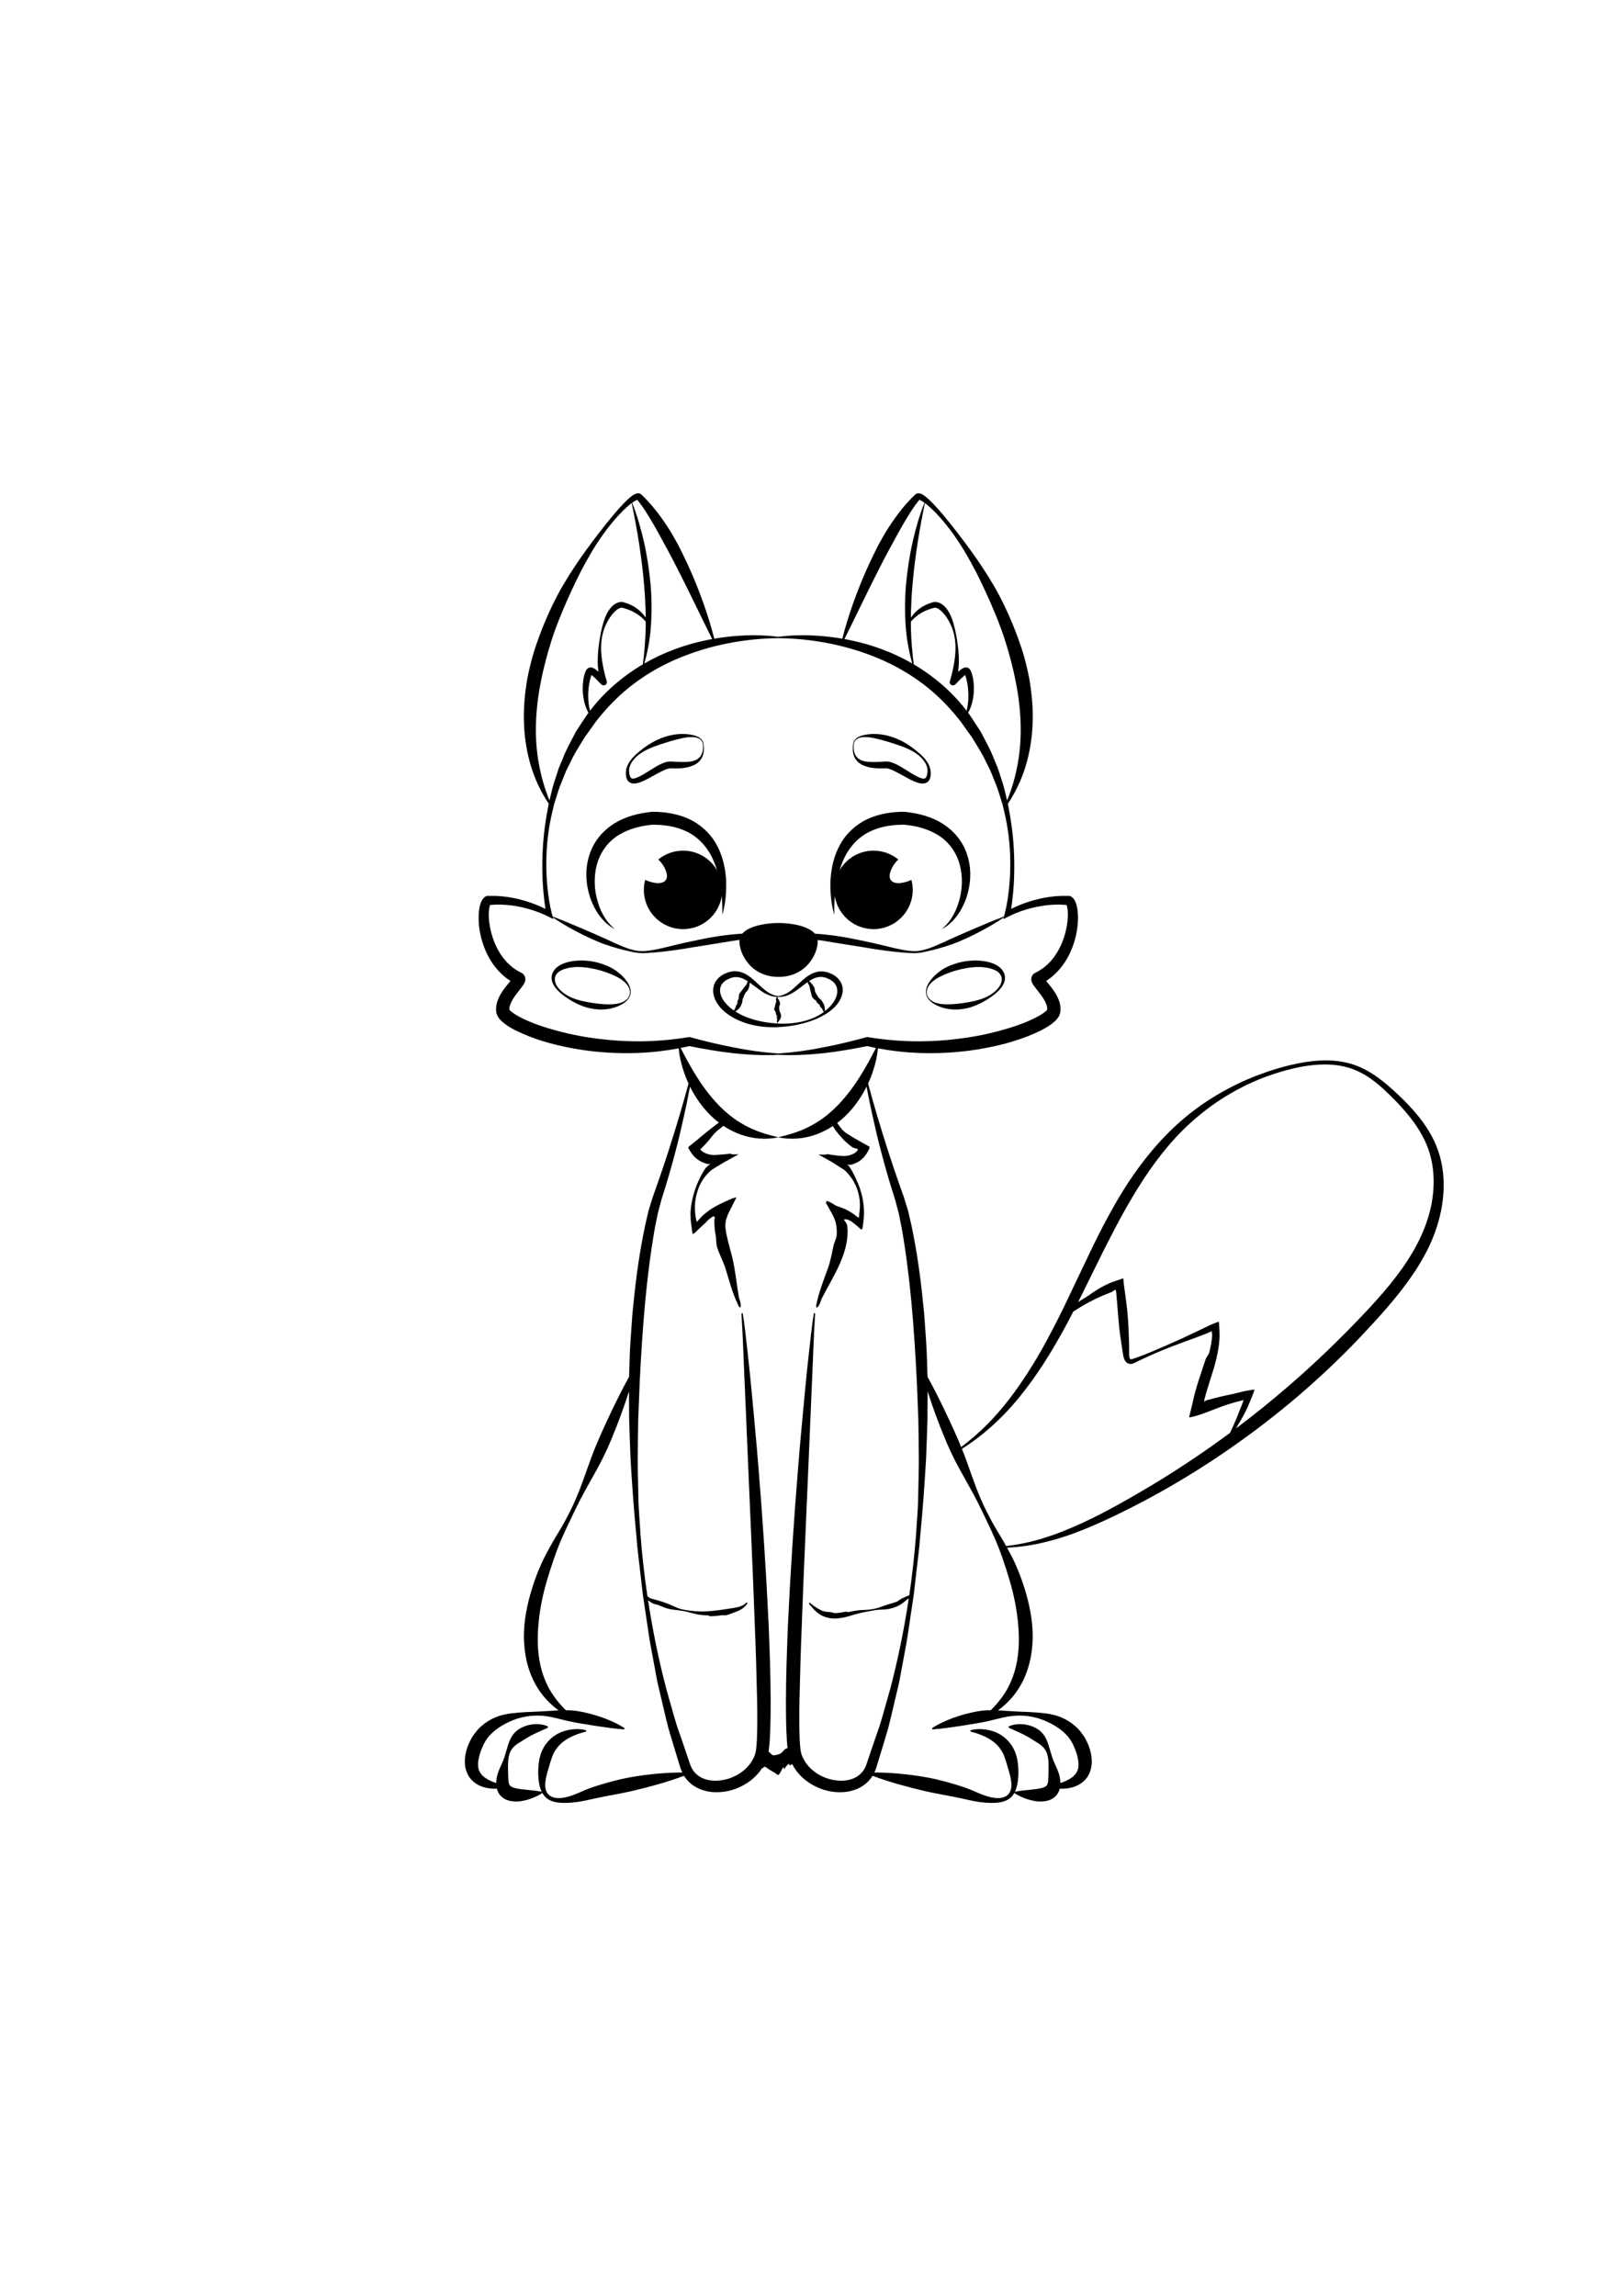 <?xml version="1.0" encoding="utf-8"?>
<!-- Generator: Adobe Illustrator 27.5.0, SVG Export Plug-In . SVG Version: 6.00 Build 0)  -->
<svg xmlns="http://www.w3.org/2000/svg" xmlns:xlink="http://www.w3.org/1999/xlink" viewBox="0 0 500 500" width="595" height="842" preserveAspectRatio="xMidYMid meet" data-scaled="true">
<g id="BACKGROUND">
	<rect style="fill:#FFFFFF;" width="500" height="500"/>
</g>
<g id="OBJECTS">
	<g>
		<g>
			<path d="M184.965,178.633c1.245,1.62,2.779,3.045,4.575,3.933c-3.099-2.538-4.817-6.209-5.664-9.895
				c-0.846-3.706-0.726-7.592,0.429-11.035c1.187-3.435,3.485-6.333,6.555-8.159c3.033-1.826,6.634-2.784,10.333-3.098
				c3.348,0.02,6.674,0.445,9.616,1.723c3.004,1.2,5.511,3.337,7.355,6.063c0.931,1.359,1.661,2.88,2.263,4.468
				c0.229,0.591,0.43,1.197,0.617,1.81c-2.089-3.621-5.992-6.064-10.473-6.064c-2.902,0-5.563,1.024-7.647,2.728
				c1.072,1.007,1.913,2.261,2.397,3.651c0.295,0.847,0.448,1.839-0.028,2.599c-0.635,1.016-2.063,1.146-3.249,0.978
				c-1.091-0.155-2.151-0.486-3.155-0.943c-0.259,0.985-0.411,2.014-0.411,3.081c0,6.679,5.414,12.093,12.093,12.093
				c6.021,0,11-4.405,11.925-10.165c0.161,1.907,0.216,3.839,0.168,5.783c0.997-3.479,1.317-7.146,1.156-10.831
				c-0.23-3.672-1.043-7.439-2.945-10.836c-1.835-3.423-4.943-6.247-8.51-7.914c-3.604-1.618-7.498-2.215-11.262-2.202l-0.101,0
				l-0.076,0.008c-4.136,0.433-8.415,1.48-12.076,3.927c-1.819,1.211-3.446,2.751-4.733,4.533c-1.303,1.774-2.196,3.814-2.742,5.895
				c-1.097,4.186-0.699,8.551,0.672,12.446C182.767,175.151,183.714,177.006,184.965,178.633z"/>
			<path d="M193.838,137.161c0.352,0.296,0.819,0.478,1.228,0.51c0.424,0.054,0.799,0.002,1.162-0.056
				c1.417-0.293,2.555-0.912,3.684-1.501c1.121-0.598,2.199-1.228,3.277-1.785c1.063-0.547,2.166-1.118,3.1-1.278
				c0.33-0.085,1.046-0.019,1.671-0.024c0.635,0.01,1.281,0.008,1.931-0.048c1.295-0.083,2.63-0.336,3.876-0.903
				c1.255-0.527,2.359-1.581,2.819-2.833c0.467-1.253,0.423-2.553,0.272-3.796c-0.083-0.651-0.445-1.246-0.953-1.655
				c-0.493-0.445-1.122-0.661-1.732-0.873c-1.246-0.363-2.55-0.502-3.844-0.501c-2.594,0.014-5.141,0.645-7.474,1.703
				c-2.34,1.061-4.46,2.55-6.382,4.209c-0.958,0.836-1.857,1.761-2.549,2.871c-0.18,0.273-0.337,0.562-0.46,0.872
				c-0.159,0.294-0.247,0.619-0.346,0.944c-0.109,0.323-0.114,0.672-0.172,1.012c-0.003,0.335-0.036,0.658,0.006,1.007
				C193.002,135.7,193.126,136.516,193.838,137.161z M194.513,131.538c0.558-1.055,1.421-1.955,2.374-2.711
				c1.94-1.511,4.288-2.385,6.58-3.159c2.303-0.775,4.617-1.471,6.988-1.983c1.184-0.24,2.405-0.419,3.606-0.266
				c0.593,0.078,1.191,0.246,1.677,0.589c0.49,0.339,0.819,0.871,0.921,1.465c0.119,1.219,0.049,2.514-0.565,3.532
				c-0.596,1.025-1.645,1.602-2.76,1.827c-1.123,0.236-2.302,0.233-3.495,0.221l-1.811-0.076c-0.62-0.008-1.157-0.143-2.065-0.035
				c-0.781,0.118-1.427,0.385-2.045,0.654c-0.617,0.273-1.191,0.579-1.741,0.91c-1.105,0.651-2.148,1.339-3.197,1.973
				c-1.042,0.624-2.107,1.248-3.116,1.572c-0.503,0.147-0.941,0.182-1.198,0.026c-0.282-0.151-0.527-0.636-0.632-1.187
				C193.786,133.75,193.929,132.599,194.513,131.538z"/>
			<path d="M190.98,196.221c-0.984-0.833-2.076-1.547-3.243-2.088c-1.163-0.553-2.391-0.943-3.626-1.29
				c-2.494-0.608-5.105-0.795-7.69-0.399c-1.288,0.199-2.586,0.546-3.776,1.224c-1.184,0.635-2.278,1.794-2.558,3.241
				c-0.105,0.717-0.036,1.435,0.2,2.074c0.251,0.627,0.577,1.203,0.978,1.705c0.794,1.014,1.759,1.838,2.777,2.57
				c2.034,1.463,4.29,2.689,6.736,3.426c2.442,0.699,5.077,0.907,7.597,0.325c1.254-0.286,2.473-0.748,3.565-1.409
				c1.083-0.648,2.056-1.61,2.372-2.859c0.297-1.254-0.127-2.563-0.797-3.635C192.844,198.016,191.967,197.049,190.98,196.221z
				 M194.118,202.694c-0.178,0.568-0.468,1.101-0.902,1.515c-0.449,0.39-0.944,0.733-1.509,0.935
				c-1.107,0.449-2.313,0.576-3.492,0.602c-2.37,0.038-4.706-0.267-7.046-0.68c-2.319-0.449-4.722-1.029-6.76-2.343
				c-1.006-0.653-1.934-1.456-2.592-2.432c-0.693-0.953-0.957-2.15-0.665-3.126c0.352-0.973,1.213-1.645,2.226-2.069
				c1.008-0.432,2.136-0.673,3.281-0.786c2.305-0.223,4.665,0.102,6.953,0.606c2.293,0.528,4.516,1.321,6.627,2.391
				c1.037,0.557,2.053,1.217,2.834,2.117c0.411,0.436,0.697,0.963,0.921,1.513C194.193,201.501,194.214,202.106,194.118,202.694z"/>
			<path d="M257.343,172.401c0.925,5.76,5.904,10.165,11.925,10.165c6.679,0,12.093-5.414,12.093-12.093
				c0-1.067-0.152-2.096-0.411-3.081c-1.003,0.457-2.063,0.789-3.155,0.943c-1.186,0.168-2.614,0.039-3.249-0.978
				c-0.475-0.76-0.322-1.752-0.028-2.599c0.484-1.39,1.325-2.644,2.397-3.651c-2.084-1.704-4.746-2.728-7.647-2.728
				c-4.481,0-8.383,2.443-10.473,6.064c0.187-0.612,0.388-1.218,0.617-1.809c0.601-1.589,1.331-3.109,2.263-4.468
				c1.844-2.726,4.351-4.863,7.355-6.063c2.942-1.279,6.268-1.704,9.616-1.723c3.699,0.313,7.3,1.271,10.333,3.098
				c3.071,1.826,5.368,4.724,6.555,8.159c1.155,3.443,1.275,7.33,0.429,11.035c-0.847,3.686-2.565,7.357-5.664,9.895
				c1.796-0.889,3.33-2.313,4.575-3.933c1.251-1.627,2.199-3.481,2.918-5.423c1.371-3.895,1.768-8.26,0.672-12.446
				c-0.546-2.081-1.439-4.121-2.742-5.895c-1.287-1.782-2.914-3.322-4.733-4.533c-3.661-2.447-7.94-3.494-12.076-3.927l-0.076-0.008
				l-0.101,0c-3.764-0.013-7.658,0.584-11.262,2.202c-3.566,1.667-6.674,4.49-8.509,7.914c-1.902,3.397-2.715,7.165-2.945,10.836
				c-0.162,3.685,0.158,7.353,1.156,10.831C257.127,176.24,257.182,174.308,257.343,172.401z"/>
			<path d="M266.072,132.076c1.246,0.567,2.581,0.82,3.876,0.903c0.65,0.056,1.296,0.058,1.931,0.048
				c0.625,0.005,1.34-0.061,1.671,0.024c0.935,0.16,2.037,0.731,3.1,1.278c1.078,0.558,2.156,1.187,3.277,1.785
				c1.129,0.588,2.267,1.208,3.684,1.501c0.363,0.058,0.738,0.11,1.162,0.056c0.409-0.032,0.876-0.214,1.228-0.51
				c0.712-0.645,0.836-1.461,0.887-2.124c0.042-0.348,0.009-0.672,0.006-1.007c-0.058-0.341-0.063-0.69-0.172-1.012
				c-0.099-0.325-0.188-0.651-0.346-0.944c-0.123-0.31-0.28-0.599-0.46-0.872c-0.692-1.11-1.591-2.035-2.549-2.871
				c-1.922-1.659-4.042-3.148-6.382-4.209c-2.333-1.058-4.88-1.69-7.474-1.703c-1.294-0.001-2.599,0.138-3.844,0.501
				c-0.609,0.212-1.238,0.427-1.732,0.873c-0.507,0.409-0.87,1.005-0.953,1.655c-0.151,1.243-0.195,2.544,0.272,3.796
				C263.713,130.494,264.817,131.549,266.072,132.076z M263.18,125.473c0.103-0.594,0.432-1.126,0.921-1.465
				c0.486-0.343,1.084-0.511,1.677-0.589c1.201-0.153,2.422,0.027,3.606,0.266c2.37,0.512,4.685,1.208,6.988,1.983
				c2.292,0.774,4.64,1.649,6.58,3.159c0.954,0.757,1.816,1.656,2.375,2.711c0.584,1.06,0.727,2.211,0.476,3.352
				c-0.104,0.551-0.35,1.036-0.631,1.187c-0.257,0.156-0.695,0.121-1.198-0.026c-1.01-0.324-2.074-0.948-3.116-1.572
				c-1.049-0.634-2.092-1.322-3.197-1.973c-0.55-0.331-1.124-0.637-1.741-0.91c-0.618-0.269-1.264-0.535-2.045-0.654
				c-0.907-0.108-1.444,0.027-2.065,0.035l-1.811,0.076c-1.193,0.012-2.372,0.015-3.495-0.221c-1.115-0.225-2.164-0.803-2.76-1.827
				C263.13,127.987,263.061,126.692,263.18,125.473z"/>
			<path d="M222.727,207.425c1.554,1.492,3.381,2.576,5.28,3.404c3.827,1.623,7.974,2.132,11.993,1.939v-0.017
				c3.972-0.188,7.91-0.952,11.58-2.485c1.845-0.803,3.642-1.795,5.191-3.184c0.772-0.693,1.465-1.5,2.018-2.428
				c0.547-0.924,0.95-2.005,0.984-3.174c0.048-1.162-0.34-2.393-1.094-3.308c-0.736-0.924-1.706-1.601-2.735-1.972
				c-0.256-0.105-0.505-0.22-0.766-0.312l-0.831-0.182c-0.544-0.164-1.137-0.091-1.706-0.109c-1.13,0.157-2.228,0.524-3.116,1.112
				c-0.924,0.545-1.708,1.22-2.458,1.889l-2.192,2.001c-1.42,1.283-3.018,2.367-4.956,2.622c-1.939-0.235-3.544-1.325-4.967-2.601
				c-0.735-0.642-1.442-1.328-2.187-2.008c-0.743-0.677-1.521-1.36-2.441-1.914c-0.884-0.598-1.983-0.975-3.119-1.144
				c-0.572,0.011-1.171-0.069-1.721,0.089l-0.842,0.174c-0.264,0.09-0.517,0.202-0.777,0.305c-1.042,0.365-2.037,1.032-2.807,1.965
				c-0.778,0.927-1.234,2.178-1.222,3.392c-0.007,1.217,0.365,2.361,0.895,3.345C221.263,205.815,221.946,206.686,222.727,207.425z
				 M250.29,198.056c0.798-0.478,1.651-0.669,2.479-0.765c0.418,0.043,0.837-0.031,1.249,0.118l0.621,0.146
				c0.203,0.079,0.402,0.182,0.603,0.269c1.648,0.67,2.847,1.997,2.865,3.655c0.083,1.665-0.856,3.429-2.125,4.811
				c-0.505,0.554-1.078,1.055-1.675,1.529c-0.062-0.476-0.041-0.997-0.148-1.443c-0.161-0.718-0.53-1.316-0.956-1.886
				c-0.261-0.353-0.71-0.609-0.966-0.968c-0.387-0.541-0.715-1.115-0.974-1.723c-0.15-0.367-0.045-0.856-0.238-1.199
				c-0.364-0.712-0.853-1.366-1.545-1.932c-0.027-0.025-0.037-0.059-0.058-0.087C249.707,198.398,249.994,198.21,250.29,198.056z
				 M234.326,201.415c1.481,1.084,3.308,1.992,5.187,2.021c-0.004,0.005-0.008,0.013-0.012,0.018
				c-0.065,0.087-0.119,0.173-0.145,0.256c-0.079,0.206-0.154,0.41-0.169,0.61c-0.019,0.135,0.138,0.258,0.123,0.393
				c-0.034,0.281-0.143,0.565-0.232,0.846c-0.09,0.304-0.157,0.605-0.229,0.905c-0.069,0.292-0.244,0.583-0.171,0.871
				c0.088,0.347,0.407,0.698,0.588,1.054c0.027,0.053-0.2,0.102-0.174,0.154c0.136,0.275,0.334,0.555,0.424,0.834
				c0.035,0.115-0.122,0.224-0.102,0.338c0.037,0.226,0.186,0.458,0.149,0.682c-0.038,0.346-0.105,0.688,0.023,1.047
				c0.006,0.021,0.011,0.045,0.024,0.063c0.019,0.024,0.025,0.058,0.025,0.058s0.009-0.018,0.033-0.036
				c0.029-0.025,0.058-0.059,0.077-0.09c0.037-0.05,0.041-0.103,0.067-0.154c0.175-0.365,0.591-0.72,0.764-1.096
				c0.233-0.482,0.217-0.981,0.118-1.476c-0.055-0.307-0.332-0.613-0.393-0.915c-0.092-0.457-0.135-0.911-0.107-1.367
				c0.019-0.273,0.32-0.557,0.281-0.831c-0.044-0.555-0.241-1.105-0.677-1.624c-0.088-0.124-0.066-0.256-0.03-0.39
				c0.02-0.052-0.04-0.1-0.096-0.148c0.066-0.001,0.131,0.002,0.197-0.001c2.041,0.152,4.053-0.834,5.659-1.999
				c1.2-0.833,2.304-1.781,3.44-2.566c0.028,0.161,0.063,0.318,0.114,0.469c0.056,0.192,0.276,0.308,0.338,0.497
				c0.126,0.396,0.192,0.821,0.279,1.238c0.1,0.449,0.227,0.886,0.353,1.324c0.125,0.425,0.16,0.898,0.423,1.256
				c0.316,0.433,0.844,0.753,1.253,1.13c0.061,0.056-0.102,0.231-0.041,0.287c0.316,0.294,0.691,0.555,0.973,0.864
				c0.114,0.129,0.063,0.349,0.165,0.485c0.199,0.269,0.502,0.479,0.642,0.78c0.156,0.303,0.308,0.61,0.504,0.89
				c-0.048,0.036-0.092,0.077-0.141,0.113c-0.788,0.564-1.643,1.04-2.518,1.472c-3.513,1.632-7.466,2.161-11.314,2.003v-0.01
				c-3.905-0.189-7.767-0.969-11.221-2.555c-0.728-0.346-1.427-0.743-2.098-1.175c0.331-0.236,0.691-0.456,0.96-0.729
				c0.531-0.521,0.845-1.168,1.088-1.85c0.154-0.42,0.113-0.941,0.261-1.36c0.224-0.633,0.49-1.244,0.82-1.822
				c0.2-0.345,0.652-0.568,0.801-0.939c0.302-0.673,0.48-1.402,0.494-2.203C232.17,199.772,233.217,200.631,234.326,201.415z
				 M224.632,197.901c0.197-0.09,0.393-0.194,0.592-0.276l0.61-0.154c0.406-0.156,0.819-0.088,1.234-0.138
				c0.821,0.085,1.673,0.265,2.476,0.734c0.339,0.174,0.67,0.38,1,0.591c-0.069,0.09-0.138,0.179-0.195,0.274
				c-0.108,0.167-0.055,0.407-0.16,0.576c-0.22,0.35-0.507,0.667-0.774,0.993c-0.285,0.355-0.546,0.719-0.814,1.079
				c-0.259,0.351-0.611,0.653-0.742,1.066c-0.158,0.499-0.113,1.105-0.192,1.652c-0.012,0.081-0.248,0.043-0.26,0.124
				c-0.064,0.422-0.077,0.875-0.183,1.279c-0.047,0.165-0.261,0.239-0.32,0.397c-0.118,0.311-0.141,0.677-0.323,0.954
				c-0.12,0.196-0.243,0.39-0.354,0.59c-0.733-0.507-1.419-1.067-2.026-1.693c-1.255-1.287-2.237-2.901-2.235-4.469
				C221.887,199.923,223.008,198.589,224.632,197.901z"/>
			<path d="M287.899,205.601c1.092,0.661,2.311,1.123,3.565,1.409c2.52,0.581,5.155,0.374,7.597-0.325
				c2.446-0.737,4.702-1.963,6.736-3.426c1.018-0.733,1.983-1.557,2.777-2.57c0.401-0.502,0.727-1.078,0.978-1.705
				c0.236-0.639,0.304-1.357,0.2-2.074c-0.28-1.447-1.374-2.605-2.558-3.241c-1.19-0.678-2.488-1.026-3.776-1.224
				c-2.585-0.397-5.196-0.209-7.69,0.399c-1.235,0.347-2.463,0.737-3.626,1.29c-1.167,0.541-2.259,1.255-3.243,2.088
				c-0.987,0.828-1.864,1.796-2.535,2.885c-0.67,1.072-1.094,2.381-0.797,3.635C285.844,203.99,286.817,204.953,287.899,205.601z
				 M285.847,200.938c0.223-0.55,0.51-1.077,0.921-1.513c0.781-0.9,1.797-1.56,2.834-2.117c2.11-1.07,4.333-1.863,6.627-2.391
				c2.288-0.505,4.648-0.83,6.953-0.606c1.145,0.114,2.273,0.355,3.281,0.786c1.013,0.424,1.874,1.096,2.226,2.069
				c0.292,0.975,0.028,2.173-0.665,3.126c-0.658,0.976-1.586,1.779-2.592,2.432c-2.038,1.314-4.441,1.894-6.76,2.343
				c-2.341,0.413-4.677,0.718-7.046,0.68c-1.179-0.026-2.385-0.152-3.492-0.602c-0.565-0.202-1.06-0.544-1.509-0.935
				c-0.434-0.414-0.724-0.947-0.902-1.515C285.626,202.106,285.647,201.501,285.847,200.938z"/>
			<path d="M443.401,251.084c-1.429-4.287-3.868-8.102-6.672-11.458c-2.824-3.368-5.948-6.355-9.247-9.188
				c-3.321-2.784-7.084-5.306-11.385-6.468c-4.275-1.177-8.746-1.145-13.036-0.528c-4.3,0.646-8.495,1.742-12.592,3.139
				c-4.087,1.418-8.091,3.109-11.907,5.173c-3.839,2.021-7.516,4.368-10.964,7.03c-6.932,5.303-12.818,11.897-17.837,18.996
				c-2.495,3.567-4.783,7.265-6.886,11.051c-2.116,3.779-4.112,7.613-5.985,11.492l-5.56,11.63
				c-1.823,3.882-3.65,7.737-5.591,11.536c-1.95,3.791-3.928,7.566-6.097,11.223c-2.177,3.651-4.482,7.224-6.989,10.652
				c-2.512,3.423-5.231,6.699-8.221,9.725c-2.529,2.557-5.254,4.924-8.139,7.104c-0.607-1.488-1.235-2.967-1.897-4.432
				c-1.004-2.268-2.061-4.514-3.127-6.757c-1.7-3.529-3.442-7.043-5.358-10.49c-0.117-3.588-0.176-7.18-0.414-10.763l-0.418-5.997
				l-0.225-2.997l-0.318-2.991c-0.761-7.983-1.905-15.936-3.555-23.831l-0.679-2.956l-0.341-1.477l-0.448-1.472l-0.909-2.938
				l-1.003-2.808c-1.32-3.744-2.598-7.508-3.822-11.293c-1.201-3.792-2.4-7.589-3.529-11.41c-0.916-3.129-1.797-6.272-2.658-9.42
				c0.15-0.325,0.3-0.65,0.439-0.978c1.318-3.168,2.287-6.482,2.593-9.875c1.804,0.339,3.618,0.623,5.442,0.845
				c3.02,0.376,6.063,0.589,9.109,0.626c6.092,0.104,12.198-0.376,18.208-1.49c6.016-1.113,11.933-2.743,17.608-5.557
				c1.424-0.736,2.806-1.532,4.204-2.799c0.171-0.141,0.355-0.36,0.529-0.552l0.261-0.299l0.269-0.404l0.252-0.418
				c0.085-0.198,0.161-0.404,0.226-0.613c0.157-0.484,0.13-0.657,0.175-0.959c0.075-1.102-0.125-2.135-0.438-3.023
				c-0.638-1.785-1.615-3.155-2.583-4.416c-0.47-0.603-0.953-1.178-1.402-1.719c0.539-0.347,1.063-0.718,1.566-1.114
				c1.018-0.829,1.948-1.753,2.784-2.746c1.658-2,2.921-4.267,3.796-6.64c0.878-2.374,1.442-4.841,1.613-7.36
				c0.085-1.261,0.083-2.532-0.07-3.836c-0.076-0.652-0.193-1.312-0.416-2.007c-0.108-0.345-0.243-0.701-0.459-1.087
				c-0.193-0.362-0.514-0.826-1.106-1.207l-0.297-0.191l-0.327-0.007c-1.71-0.037-3.418-0.026-5.1,0.193
				c-1.685,0.182-3.347,0.496-4.973,0.923c-1.629,0.414-3.228,0.921-4.784,1.539c-1.032,0.408-2.032,0.85-3.025,1.348
				c0.76-4.831,1.037-9.637,0.969-14.476c-0.067-5.412-0.599-10.821-1.642-16.147l-0.323-1.802
				c2.323-3.475,4.163-7.323,5.415-11.381c0.678-2.176,1.193-4.409,1.55-6.667c0.367-2.257,0.605-4.541,0.66-6.828
				c0.186-4.579-0.259-9.154-1.022-13.648c-0.435-2.239-0.96-4.454-1.557-6.647c-0.61-2.19-1.357-4.335-2.134-6.461
				c-1.572-4.247-3.391-8.389-5.48-12.381c-2.101-3.988-4.529-7.784-7.073-11.473c-2.549-3.689-5.272-7.236-8.036-10.748
				c-1.4-1.743-2.824-3.468-4.338-5.137c-0.754-0.839-1.539-1.653-2.389-2.438c-0.421-0.397-0.868-0.779-1.375-1.14
				c-0.252-0.18-0.54-0.352-0.869-0.508c-0.215-0.068-0.349-0.152-0.641-0.187c-0.147-0.014-0.274-0.031-0.439-0.018
				c-0.199,0.033-0.406,0.098-0.588,0.185l-0.063,0.03l-0.144,0.136c-3.202,3.007-5.842,6.48-8.183,10.097
				c-1.21,1.792-2.203,3.696-3.259,5.567c-0.959,1.916-1.926,3.83-2.813,5.775c-1.791,3.885-3.393,7.844-4.834,11.857
				c-1.286,3.674-2.478,7.378-3.422,11.162c-1.194-0.206-2.39-0.387-3.59-0.534c-5.373-0.628-10.801-0.769-16.145-0.043
				c-5.344-0.726-10.772-0.585-16.146,0.043c-1.199,0.147-2.396,0.328-3.59,0.534c-0.944-3.784-2.136-7.488-3.422-11.162
				c-1.441-4.013-3.044-7.972-4.834-11.857c-0.887-1.944-1.854-3.858-2.813-5.775c-1.056-1.871-2.049-3.775-3.258-5.567
				c-2.341-3.617-4.981-7.091-8.183-10.097l-0.145-0.136l-0.063-0.03c-0.182-0.087-0.389-0.152-0.589-0.185
				c-0.165-0.013-0.292,0.005-0.439,0.018c-0.292,0.034-0.426,0.119-0.641,0.187c-0.329,0.156-0.617,0.328-0.869,0.508
				c-0.507,0.362-0.955,0.743-1.375,1.14c-0.85,0.785-1.635,1.599-2.389,2.438c-1.513,1.67-2.937,3.394-4.338,5.137
				c-2.763,3.511-5.486,7.058-8.036,10.748c-2.544,3.689-4.972,7.486-7.073,11.473c-2.09,3.992-3.909,8.133-5.48,12.381
				c-0.777,2.127-1.523,4.271-2.134,6.461c-0.597,2.193-1.122,4.409-1.557,6.647c-0.762,4.494-1.208,9.069-1.022,13.648
				c0.055,2.287,0.292,4.571,0.66,6.828c0.357,2.258,0.872,4.491,1.55,6.667c1.251,4.058,3.092,7.906,5.415,11.381l-0.323,1.802
				c-1.043,5.326-1.575,10.735-1.642,16.147c-0.068,4.839,0.209,9.645,0.969,14.476c-0.993-0.498-1.993-0.94-3.025-1.348
				c-1.555-0.617-3.155-1.125-4.784-1.539c-1.626-0.427-3.288-0.74-4.973-0.923c-1.682-0.219-3.39-0.23-5.1-0.193l-0.327,0.007
				l-0.297,0.191c-0.592,0.381-0.913,0.845-1.106,1.207c-0.216,0.386-0.352,0.742-0.46,1.087c-0.223,0.695-0.34,1.355-0.416,2.007
				c-0.154,1.304-0.156,2.575-0.07,3.836c0.171,2.519,0.735,4.986,1.613,7.36c0.875,2.374,2.138,4.641,3.796,6.64
				c0.836,0.994,1.766,1.917,2.784,2.746c0.503,0.397,1.027,0.767,1.566,1.114c-0.449,0.542-0.932,1.116-1.402,1.719
				c-0.967,1.261-1.945,2.631-2.583,4.416c-0.312,0.887-0.513,1.921-0.438,3.023c0.045,0.302,0.018,0.475,0.175,0.959
				c0.065,0.208,0.141,0.415,0.226,0.613l0.252,0.418l0.269,0.404l0.261,0.299c0.174,0.193,0.359,0.412,0.529,0.552
				c1.398,1.267,2.78,2.062,4.204,2.799c5.675,2.814,11.592,4.444,17.608,5.557c6.009,1.114,12.116,1.594,18.208,1.49
				c3.046-0.037,6.088-0.251,9.109-0.626c1.823-0.222,3.638-0.506,5.441-0.845c0.307,3.392,1.275,6.706,2.594,9.875
				c0.139,0.328,0.289,0.653,0.439,0.978c-0.861,3.148-1.742,6.291-2.658,9.421c-1.128,3.821-2.327,7.618-3.529,11.41
				c-1.224,3.785-2.502,7.549-3.822,11.293l-1.003,2.808l-0.91,2.938l-0.447,1.472l-0.341,1.477l-0.679,2.956
				c-1.65,7.895-2.794,15.849-3.555,23.831l-0.318,2.991l-0.225,2.997l-0.418,5.997c-0.238,3.584-0.297,7.176-0.414,10.763
				c-1.916,3.447-3.658,6.961-5.358,10.49c-1.066,2.243-2.123,4.49-3.127,6.757c-1.021,2.261-1.991,4.542-2.867,6.865
				c-1.765,4.639-3.23,9.423-5.249,13.958c-0.997,2.273-2.121,4.485-3.303,6.663c-1.18,2.165-2.533,4.266-3.786,6.463
				c-1.243,2.19-2.457,4.414-3.482,6.732c-1.04,2.312-1.922,4.699-2.686,7.132c-1.516,4.86-2.608,9.961-2.569,15.199
				c0.051,5.204,1.205,10.582,3.919,15.146c1.73,2.96,4.088,5.465,6.782,7.413c-1.902,0.088-3.8,0.261-5.671,0.34
				c-2.977,0.142-5.949,0.192-9.012,0.595l-1.151,0.167l-1.146,0.257c-0.778,0.138-1.521,0.436-2.279,0.697
				c-1.485,0.605-2.935,1.42-4.198,2.515c-1.326,1.028-2.369,2.392-3.284,3.809c-0.422,0.723-0.78,1.497-1.112,2.256
				c-0.146,0.38-0.271,0.767-0.407,1.151c-0.111,0.4-0.228,0.8-0.325,1.204c-0.368,1.625-0.5,3.461,0.014,5.304
				c0.268,0.909,0.669,1.815,1.261,2.582c0.592,0.763,1.322,1.378,2.083,1.85c0.759,0.485,1.576,0.786,2.375,1.006
				c0.8,0.226,1.603,0.343,2.394,0.393c0.484,0.031,0.963,0.03,1.439,0.013c0.097,0.376,0.221,0.757,0.416,1.147
				c0.633,1.255,1.931,2.143,3.013,2.459c2.229,0.637,4.034,0.294,5.749-0.132c1.705-0.467,3.296-1.134,4.786-2.128l-0.026-0.132
				c0.126,0.234,0.261,0.466,0.418,0.689c0.51,0.715,1.214,1.293,1.988,1.667c0.777,0.375,1.599,0.563,2.411,0.685
				c1.632,0.2,3.243,0.138,4.835-0.02c1.582-0.164,3.181-0.438,4.68-0.798c1.431-0.315,2.888-0.646,4.368-0.934
				c2.953-0.591,5.95-1.078,8.909-1.76c5.409-1.289,10.809-2.714,16.128-4.713c0.603,0.99,1.409,1.866,2.318,2.585
				c1.88,1.487,4.189,2.237,6.436,2.424c4.523,0.365,8.976-1.182,12.421-4.077c0.851-0.74,1.634-1.566,2.331-2.47
				c0.205-0.276,0.382-0.572,0.568-0.861c0.04,0.015,0.081,0.037,0.121,0.047c0.242,0.09,0.401-0.53,0.634-0.465
				c0.491,0.153,1.014,0.586,1.514,0.932c0.539,0.354,1.049,0.603,1.535,0.882c0.478,0.26,0.939,0.948,1.317,0.647
				c0.451-0.363,0.903-1.648,1.463-2.367c0.084-0.108,0.109,0.798,0.185,0.696c0.408-0.543,0.895-1.313,1.381-1.639
				c0.202-0.125,0.26,0.508,0.439,0.443c0.199-0.063,0.448-0.26,0.684-0.383c0.379,0.719,0.792,1.419,1.274,2.069
				c0.697,0.905,1.48,1.73,2.331,2.47c3.445,2.895,7.898,4.442,12.421,4.077c2.247-0.187,4.557-0.937,6.436-2.424
				c0.909-0.719,1.715-1.595,2.318-2.585c5.318,1.998,10.718,3.423,16.128,4.713c2.959,0.681,5.956,1.169,8.909,1.76
				c1.48,0.288,2.937,0.618,4.368,0.934c1.499,0.361,3.099,0.634,4.68,0.798c1.592,0.159,3.203,0.221,4.835,0.02
				c0.812-0.122,1.634-0.31,2.411-0.685c0.774-0.373,1.478-0.952,1.988-1.667c0.157-0.223,0.292-0.454,0.418-0.689l-0.026,0.132
				c1.49,0.994,3.082,1.661,4.786,2.128c1.714,0.426,3.52,0.769,5.749,0.132c1.082-0.316,2.379-1.204,3.013-2.459
				c0.195-0.389,0.319-0.771,0.416-1.147c0.476,0.016,0.955,0.017,1.439-0.013c0.791-0.05,1.594-0.167,2.393-0.393
				c0.799-0.22,1.616-0.522,2.375-1.006c0.761-0.473,1.491-1.087,2.083-1.85c0.592-0.767,0.993-1.672,1.261-2.582
				c0.514-1.843,0.381-3.679,0.014-5.304c-0.098-0.404-0.215-0.804-0.326-1.204c-0.135-0.384-0.261-0.771-0.406-1.151
				c-0.332-0.759-0.69-1.533-1.112-2.256c-0.914-1.417-1.958-2.78-3.284-3.809c-1.263-1.095-2.713-1.909-4.198-2.515
				c-0.758-0.26-1.501-0.559-2.279-0.697l-1.146-0.257l-1.151-0.167c-3.063-0.403-6.035-0.453-9.011-0.595
				c-1.871-0.079-3.769-0.252-5.671-0.34c2.694-1.948,5.052-4.453,6.782-7.413c2.713-4.564,3.867-9.941,3.919-15.146
				c0.039-5.238-1.053-10.34-2.569-15.199c-0.765-2.433-1.647-4.821-2.686-7.132c-0.796-1.8-1.707-3.543-2.656-5.258
				c3.817-0.165,7.627-0.709,11.353-1.615c4.219-0.989,8.34-2.374,12.353-3.992c4.009-1.628,7.941-3.432,11.798-5.357
				c3.867-1.909,7.702-3.889,11.461-6.008c15.086-8.395,29.323-18.344,42.51-29.529c6.561-5.63,12.887-11.542,18.854-17.8
				c5.916-6.285,11.828-12.628,16.784-19.915c2.462-3.635,4.659-7.502,6.297-11.639c1.638-4.137,2.735-8.505,3.071-12.966
				C445.261,259.916,444.842,255.354,443.401,251.084z M322.763,207.48c0.002-0.015,0.013-0.025,0.019-0.038
				C322.772,207.512,322.764,207.571,322.763,207.48z M287.68,53.496c1.561,1.537,3.016,3.202,4.376,4.938
				c2.757,3.45,5.093,7.225,7.23,11.082c2.136,3.862,4.004,7.855,5.79,11.856c1.764,4.011,3.425,8.061,4.747,12.215
				c0.671,2.072,1.272,4.164,1.808,6.265c0.559,2.096,1.049,4.207,1.45,6.332c0.868,4.236,1.389,8.532,1.536,12.84
				c0.275,8.067-1.028,16.206-4.156,23.894l-0.29-1.194c-0.343-1.315-0.6-2.659-1.016-3.956l-1.264-3.893l-0.321-0.974l-0.392-0.946
				l-0.789-1.893c-0.965-2.571-2.318-4.957-3.576-7.403c-0.162-0.303-0.311-0.614-0.483-0.911l-0.553-0.868l-1.129-1.725
				c-0.74-1.085-1.416-2.213-2.209-3.267c0.562-1.015,0.991-2.116,1.27-3.252c0.424-1.729,0.574-3.525,0.472-5.312
				c-0.054-0.896-0.162-1.79-0.371-2.689c-0.111-0.452-0.231-0.902-0.43-1.391l-0.181-0.385c-0.066-0.133-0.224-0.344-0.354-0.494
				c-0.177-0.216-0.654-0.45-0.955-0.442c-0.338-0.024-0.55,0.046-0.745,0.105c-0.693,0.272-1.03,0.592-1.412,0.901
				c-0.134,0.115-0.258,0.233-0.382,0.35c0.154-1.11,0.24-2.228,0.23-3.347c0.013-2.284-0.251-4.54-0.602-6.763
				c-0.395-2.215-0.821-4.439-1.662-6.607c-0.425-1.078-0.964-2.148-1.786-3.08c-0.407-0.469-0.886-0.901-1.476-1.241
				c-0.585-0.34-1.323-0.571-2.101-0.502l-0.094,0.008l-0.05,0.015c-0.895,0.258-1.786,0.546-2.616,0.983
				c-0.848,0.394-1.622,0.937-2.342,1.523c-0.72,0.591-1.341,1.294-1.872,2.043c-0.062,0.091-0.119,0.185-0.178,0.277
				c0-0.015,0-0.031,0-0.046l0.001-1.654l0.077-1.654c0.06-1.102,0.061-2.205,0.139-3.306l0.252-3.301
				c0.366-4.401,0.931-8.788,1.604-13.168c0.647-4.071,1.395-8.134,2.232-12.202c0.043,0.032,0.087,0.06,0.129,0.092
				C286.085,51.998,286.889,52.74,287.68,53.496z M281.674,100.972c-0.468-3.715-0.798-7.407-0.87-11.119
				c-0.023-0.691-0.014-1.384-0.006-2.077c0.831-0.965,1.806-1.777,2.842-2.442c0.718-0.425,1.442-0.829,2.219-1.123
				c0.735-0.295,1.498-0.518,2.267-0.712c0.33-0.001,0.685,0.108,1.054,0.3c0.38,0.214,0.747,0.524,1.109,0.858
				c0.705,0.696,1.358,1.538,1.912,2.458c1.121,1.839,1.875,3.966,2.167,6.148c0.304,2.185,0.2,4.411-0.132,6.57
				c-0.332,2.161-0.796,4.283-1.435,6.352l-0.032,0.103l-0.006,0.17c-0.005,0.169,0.073,0.513,0.343,0.74
				c0.239,0.223,0.592,0.248,0.606,0.242c0.136,0.003,0.29-0.023,0.425-0.079c0.059-0.022,0.148-0.073,0.166-0.085l0.029-0.019
				l0.056-0.04c0.09-0.068,0.103-0.085,0.14-0.117l0.155-0.148l0.242-0.247l0.446-0.466c0.293-0.305,0.583-0.602,0.876-0.886
				c0.295-0.282,0.587-0.557,0.872-0.804c0.123-0.109,0.261-0.213,0.385-0.3c0.114,0.271,0.22,0.578,0.313,0.896
				c0.203,0.762,0.357,1.56,0.486,2.365c0.335,2.549,0.321,5.191-0.343,7.746C293.541,109.471,287.928,104.652,281.674,100.972z
				 M283.209,50.203c-0.028,0.002-0.016,0.008-0.024-0.001C283.182,50.197,283.201,50.203,283.209,50.203z M270.991,71.529
				c1.89-3.756,3.899-7.435,5.913-11.084c1.989-3.522,3.971-7.084,6.497-10.196c0.168,0.062,0.35,0.137,0.546,0.247
				c0.34,0.19,0.685,0.421,1.026,0.667c-1.541,3.889-2.698,7.924-3.626,12.005c-0.995,4.372-1.656,8.819-2.068,13.293
				c-0.376,4.478-0.387,8.993-0.035,13.476c0.31,3.648,0.978,7.264,1.979,10.769c-2.962-1.708-6.061-3.164-9.241-4.346
				c-3.799-1.419-7.716-2.47-11.679-3.192C263.923,85.925,267.343,78.651,270.991,71.529z M196.655,50.202
				c-0.009,0.009,0.004,0.003-0.024,0.001C196.639,50.203,196.658,50.197,196.655,50.202z M195.892,50.496
				c0.196-0.11,0.378-0.185,0.546-0.247c2.526,3.112,4.507,6.675,6.497,10.196c2.014,3.649,4.024,7.328,5.913,11.084
				c3.649,7.122,7.068,14.396,10.687,21.639c-3.963,0.721-7.88,1.772-11.679,3.192c-3.18,1.183-6.28,2.638-9.241,4.346
				c1.001-3.505,1.669-7.121,1.979-10.769c0.352-4.483,0.342-8.998-0.035-13.476c-0.412-4.474-1.073-8.921-2.068-13.293
				c-0.928-4.081-2.085-8.116-3.626-12.005C195.207,50.917,195.553,50.686,195.892,50.496z M181.879,115.256
				c-0.664-2.555-0.678-5.197-0.343-7.746c0.129-0.805,0.283-1.603,0.486-2.365c0.094-0.318,0.199-0.626,0.313-0.896
				c0.125,0.087,0.262,0.191,0.385,0.3c0.285,0.247,0.577,0.522,0.872,0.804c0.293,0.284,0.584,0.581,0.876,0.886l0.446,0.466
				l0.242,0.247l0.155,0.148c0.037,0.032,0.05,0.049,0.14,0.117l0.056,0.04l0.029,0.019c0.018,0.013,0.107,0.063,0.166,0.085
				c0.134,0.056,0.288,0.083,0.425,0.079c0.013,0.006,0.367-0.019,0.606-0.242c0.269-0.228,0.348-0.571,0.343-0.74l-0.006-0.17
				l-0.032-0.103c-0.638-2.069-1.102-4.191-1.435-6.352c-0.331-2.158-0.436-4.385-0.132-6.57c0.291-2.182,1.045-4.309,2.167-6.148
				c0.555-0.92,1.208-1.761,1.912-2.458c0.362-0.334,0.729-0.644,1.109-0.858c0.37-0.193,0.724-0.302,1.054-0.3
				c0.77,0.194,1.532,0.417,2.268,0.712c0.777,0.293,1.501,0.698,2.219,1.123c1.036,0.665,2.011,1.476,2.842,2.442
				c0.008,0.693,0.017,1.385-0.006,2.077c-0.072,3.712-0.402,7.404-0.87,11.119C191.911,104.652,186.299,109.471,181.879,115.256z
				 M165.222,119.024c0.147-4.309,0.668-8.604,1.536-12.84c0.402-2.125,0.891-4.236,1.451-6.332
				c0.537-2.102,1.137-4.193,1.808-6.265c1.322-4.154,2.983-8.203,4.747-12.215c1.787-4.001,3.655-7.994,5.79-11.856
				c2.137-3.857,4.473-7.632,7.23-11.082c1.36-1.736,2.815-3.401,4.376-4.938c0.791-0.756,1.595-1.498,2.443-2.146
				c0.043-0.032,0.087-0.06,0.129-0.092c0.837,4.068,1.585,8.131,2.232,12.202c0.672,4.38,1.237,8.767,1.604,13.168l0.252,3.301
				c0.077,1.101,0.079,2.204,0.139,3.306l0.077,1.654l0.001,1.654c0,0.015,0,0.031,0,0.046c-0.06-0.092-0.116-0.187-0.178-0.277
				c-0.531-0.749-1.152-1.452-1.872-2.043c-0.72-0.586-1.495-1.128-2.342-1.523c-0.83-0.437-1.721-0.725-2.616-0.983l-0.05-0.015
				l-0.094-0.008c-0.778-0.068-1.517,0.162-2.101,0.502c-0.59,0.34-1.069,0.772-1.476,1.241c-0.822,0.932-1.361,2.002-1.786,3.08
				c-0.841,2.168-1.267,4.392-1.662,6.607c-0.351,2.223-0.615,4.479-0.602,6.763c-0.01,1.12,0.076,2.237,0.23,3.347
				c-0.124-0.118-0.248-0.236-0.382-0.35c-0.382-0.309-0.719-0.629-1.412-0.901c-0.195-0.06-0.407-0.129-0.745-0.105
				c-0.301-0.008-0.778,0.226-0.955,0.442c-0.131,0.15-0.288,0.36-0.354,0.494l-0.181,0.385c-0.2,0.489-0.319,0.938-0.43,1.391
				c-0.208,0.899-0.317,1.794-0.371,2.689c-0.102,1.787,0.048,3.583,0.472,5.312c0.279,1.136,0.708,2.237,1.27,3.252
				c-0.793,1.054-1.469,2.182-2.209,3.267l-1.129,1.725l-0.553,0.868c-0.172,0.297-0.322,0.608-0.483,0.911
				c-1.257,2.446-2.611,4.832-3.576,7.403l-0.789,1.893l-0.393,0.946l-0.321,0.974l-1.264,3.893
				c-0.415,1.297-0.673,2.641-1.016,3.956l-0.29,1.194C166.25,135.23,164.946,127.092,165.222,119.024z M170.349,146.037
				l0.457-1.941l0.602-1.902c0.422-1.26,0.757-2.545,1.246-3.778l1.478-3.687l0.371-0.918l0.441-0.888l0.88-1.775
				c1.084-2.41,2.542-4.617,3.887-6.871c0.173-0.279,0.333-0.566,0.516-0.838l0.584-0.795l1.147-1.601
				c0.777-1.055,1.482-2.17,2.315-3.174c3.255-4.07,6.94-7.798,11.118-10.923c4.164-3.135,8.738-5.752,13.582-7.783
				c9.664-4.077,20.27-6.153,30.947-6.273c10.677,0.12,21.283,2.196,30.947,6.273c4.845,2.031,9.419,4.648,13.582,7.783
				c4.178,3.124,7.863,6.852,11.118,10.923c0.833,1.004,1.537,2.119,2.315,3.174l1.147,1.601l0.585,0.795
				c0.183,0.273,0.343,0.559,0.516,0.838c1.346,2.254,2.804,4.462,3.887,6.871l0.88,1.775l0.441,0.888l0.372,0.918l1.478,3.687
				c0.49,1.232,0.825,2.518,1.246,3.778l0.601,1.902l0.457,1.941c1.27,5.167,1.91,10.502,1.941,15.835
				c0.018,1.333-0.048,2.666-0.067,3.999c-0.067,1.331-0.167,2.661-0.295,3.986c-0.276,2.639-0.674,5.308-1.316,7.825l-0.255,0.999
				c-2.844,1.051-5.612,2.228-8.377,3.401c-2.765,1.184-5.525,2.357-8.251,3.598c-1.354,0.643-2.713,1.278-4.094,1.855
				c-1.376,0.584-2.775,1.147-4.222,1.478c-0.361,0.098-0.722,0.173-1.086,0.211c-0.364,0.041-0.724,0.129-1.094,0.119
				c-0.737,0.003-1.477-0.004-2.219-0.111c-1.483-0.144-2.95-0.496-4.417-0.802c-2.924-0.699-5.845-1.455-8.805-2.06
				c-2.954-0.63-5.919-1.263-8.924-1.687c-2.259-0.324-4.537-0.57-6.821-0.719c-1.998-2.318-7.06-3.289-11.19-3.289
				c-4.125,0-9.179,0.969-11.182,3.281c-2.341,0.148-4.675,0.396-6.989,0.728c-3.005,0.424-5.97,1.057-8.924,1.687
				c-2.96,0.605-5.881,1.361-8.805,2.06c-1.466,0.306-2.933,0.658-4.417,0.802c-0.742,0.107-1.481,0.114-2.219,0.111
				c-0.37,0.01-0.73-0.079-1.094-0.119c-0.364-0.038-0.726-0.112-1.086-0.211c-1.447-0.33-2.846-0.894-4.222-1.478
				c-1.381-0.577-2.74-1.212-4.094-1.855c-2.726-1.241-5.486-2.415-8.251-3.598c-2.765-1.172-5.533-2.35-8.377-3.401l-0.255-0.999
				c-0.642-2.516-1.04-5.186-1.316-7.825c-0.128-1.325-0.228-2.655-0.295-3.986c-0.019-1.333-0.085-2.666-0.067-3.999
				C168.439,156.539,169.078,151.204,170.349,146.037z M157.058,207.442c0.006,0.013,0.017,0.023,0.019,0.038
				C157.076,207.571,157.067,207.512,157.058,207.442z M194.67,217.117c-2.929-0.06-5.854-0.255-8.762-0.585
				c-2.909-0.315-5.804-0.749-8.665-1.331c-2.863-0.573-5.684-1.32-8.462-2.149c-2.769-0.842-5.498-1.852-7.997-3.109
				c-1.225-0.628-2.462-1.333-3.292-2.064c-0.124-0.092-0.17-0.17-0.252-0.248l-0.116-0.115c-0.011-0.025-0.022-0.045-0.037-0.065
				c-0.009-0.012-0.021-0.022-0.033-0.033c-0.004-0.028-0.008-0.054-0.012-0.072c-0.035-0.389,0.015-0.86,0.187-1.383
				c0.335-1.051,1.052-2.198,1.879-3.312c0.418-0.564,0.866-1.122,1.343-1.725c0.239-0.306,0.482-0.613,0.749-0.997
				c0.137-0.207,0.269-0.386,0.441-0.733c0.035-0.064,0.087-0.185,0.132-0.305l0.063-0.178c0.022-0.069,0.05-0.191,0.068-0.286
				c0.019-0.102,0.033-0.204,0.042-0.306c0.007-0.162-0.004-0.352-0.035-0.527c-0.025-0.298-0.274-0.835-0.592-1.148l-0.236-0.231
				l-0.282-0.139c-0.939-0.461-1.837-1.003-2.678-1.631c-0.829-0.646-1.599-1.373-2.304-2.17c-1.393-1.609-2.52-3.492-3.354-5.521
				c-0.833-2.028-1.391-4.197-1.663-6.382c-0.13-1.091-0.177-2.192-0.105-3.24c0.033-0.523,0.105-1.035,0.214-1.474
				c0.048-0.215,0.117-0.41,0.177-0.543c1.35-0.101,2.712-0.162,4.077-0.068c1.568,0.07,3.139,0.265,4.693,0.571
				c1.555,0.298,3.097,0.702,4.606,1.206c1.501,0.498,3.016,1.101,4.384,1.794l1.698,0.86l-0.129-0.505
				c2.449,1.68,5.023,3.136,7.64,4.511c2.688,1.391,5.429,2.696,8.284,3.738c2.872,1.003,5.813,1.824,8.811,2.426
				c0.37,0.09,0.748,0.158,1.137,0.189c0.385,0.032,0.768,0.11,1.153,0.115l1.154,0.013l1.144-0.055
				c1.523-0.092,3.037-0.224,4.546-0.4c3.02-0.322,6.008-0.777,8.973-1.291l8.896-1.427c1.934-0.332,3.87-0.634,5.808-0.923
				c-0.005,0.052-0.022,0.099-0.024,0.152c-0.191,3.818,3.318,11.263,12.064,11.263c8.745,0,12.255-7.445,12.064-11.263
				c-0.002-0.044-0.016-0.084-0.02-0.128c1.883,0.282,3.765,0.576,5.644,0.899l8.896,1.427c2.966,0.514,5.953,0.969,8.973,1.291
				c1.509,0.176,3.022,0.307,4.546,0.4l1.144,0.055l1.154-0.013c0.384-0.005,0.768-0.083,1.152-0.115
				c0.389-0.031,0.766-0.099,1.137-0.189c2.997-0.602,5.939-1.424,8.811-2.426c2.856-1.042,5.596-2.346,8.284-3.738
				c2.617-1.375,5.191-2.831,7.64-4.511l-0.129,0.505l1.698-0.86c1.368-0.693,2.883-1.296,4.384-1.794
				c1.509-0.504,3.051-0.908,4.606-1.206c1.554-0.306,3.124-0.501,4.693-0.571c1.366-0.094,2.727-0.032,4.077,0.068
				c0.061,0.133,0.129,0.328,0.177,0.543c0.109,0.439,0.182,0.95,0.214,1.474c0.072,1.048,0.024,2.149-0.105,3.24
				c-0.271,2.185-0.83,4.354-1.663,6.382c-0.834,2.028-1.961,3.911-3.354,5.521c-0.705,0.797-1.475,1.524-2.304,2.17
				c-0.841,0.629-1.739,1.17-2.678,1.631l-0.282,0.139l-0.236,0.231c-0.318,0.313-0.567,0.85-0.592,1.148
				c-0.031,0.174-0.042,0.365-0.035,0.527c0.009,0.102,0.023,0.205,0.042,0.306c0.017,0.095,0.045,0.217,0.068,0.286l0.063,0.178
				c0.045,0.12,0.097,0.241,0.132,0.305c0.171,0.346,0.303,0.525,0.441,0.733c0.267,0.384,0.51,0.69,0.749,0.997
				c0.477,0.603,0.924,1.162,1.343,1.725c0.828,1.115,1.544,2.261,1.88,3.312c0.171,0.523,0.221,0.993,0.186,1.383
				c-0.004,0.017-0.008,0.044-0.012,0.072c-0.012,0.011-0.024,0.021-0.033,0.033c-0.015,0.02-0.026,0.04-0.037,0.065l-0.116,0.115
				c-0.082,0.079-0.129,0.156-0.252,0.248c-0.83,0.731-2.067,1.436-3.292,2.064c-2.499,1.257-5.228,2.267-7.997,3.109
				c-2.778,0.829-5.599,1.576-8.462,2.149c-2.861,0.582-5.757,1.016-8.665,1.331c-2.908,0.33-5.833,0.526-8.762,0.585
				c-5.862,0.148-11.73-0.31-17.534-1.249l-0.35-0.057l-0.234,0.064c-4.475,1.227-8.94,2.317-13.481,3.167
				c-4.499,0.92-9.053,1.528-13.651,1.847c-4.599-0.319-9.153-0.927-13.652-1.847c-4.541-0.849-9.006-1.94-13.481-3.167
				l-0.234-0.064l-0.35,0.057C206.4,216.807,200.531,217.265,194.67,217.117z M209.818,219.191c0.897-0.176,1.791-0.364,2.68-0.573
				c4.452,0.89,8.971,1.675,13.503,2.191c4.625,0.469,9.284,0.754,13.919,0.489c4.635,0.265,9.294-0.02,13.919-0.489
				c4.531-0.516,9.05-1.302,13.503-2.191c0.889,0.209,1.783,0.397,2.68,0.573c-1.513,2.973-3.065,5.828-4.772,8.547
				c-1.948,3.14-4.121,6.069-6.571,8.681c-2.469,2.587-5.223,4.868-8.384,6.563c-3.109,1.771-6.612,2.839-10.375,3.72
				c-3.762-0.881-7.265-1.949-10.375-3.72c-3.161-1.695-5.916-3.977-8.384-6.563c-2.45-2.612-4.622-5.541-6.571-8.681
				C212.883,225.019,211.331,222.164,209.818,219.191z M202.999,442.81c-3.067,0.264-6.112,0.673-9.136,1.22
				c-3.022,0.565-5.997,1.378-8.97,2.276c-1.485,0.445-2.974,0.93-4.451,1.551c-1.403,0.589-2.723,1.231-4.131,1.704
				c-1.389,0.472-2.837,0.865-4.257,0.809c-1.41-0.007-2.793-0.555-3.44-1.709c-0.676-1.139-0.632-2.631-0.396-4.026
				c0.247-1.414,0.691-2.82,1.116-4.231c0.213-0.694,0.41-1.465,0.633-2.041c0.121-0.302,0.174-0.635,0.313-0.925
				c0.141-0.287,0.262-0.583,0.39-0.877c0.586-1.126,1.336-2.155,2.314-3.037c1.966-1.764,4.714-2.904,7.686-3.659l0.018-0.4
				c-1.564-0.404-3.199-0.45-4.827-0.199c-1.628,0.241-3.273,0.794-4.739,1.76c-1.469,0.956-2.718,2.313-3.594,3.864
				c-0.197,0.397-0.401,0.792-0.585,1.197c-0.178,0.405-0.283,0.828-0.407,1.247c-0.27,0.872-0.367,1.603-0.47,2.403
				c-0.177,1.58-0.228,3.203-0.053,4.846c0.141,1.276,0.379,2.608,0.967,3.825c-1.713-0.345-3.347-0.448-4.901-0.623
				c-1.551-0.17-3.128-0.355-4.056-0.753c-0.486-0.184-0.609-0.325-0.812-0.499c-0.18-0.213-0.401-0.698-0.469-1.361
				c-0.097-1.313-0.132-2.982-0.148-4.643c0.028-1.658,0.126-3.389,0.877-4.745c0.752-1.407,2.163-2.245,3.335-2.951l1.774-1.105
				c0.605-0.364,1.243-0.704,1.912-1.039c1.342-0.667,2.796-1.272,4.4-2.002l0.018-0.4c-1.694-0.771-3.539-0.853-5.345-0.547
				c-0.905,0.158-1.799,0.443-2.65,0.855c-0.857,0.396-1.663,0.949-2.311,1.667c-1.329,1.444-1.892,3.361-2.372,5.013l-0.727,2.469
				c-0.257,0.786-0.583,1.557-0.946,2.332c-0.714,1.554-1.455,3.136-1.563,5.129c-0.012,0.162-0.012,0.339-0.015,0.513
				c-0.273-0.09-0.559-0.164-0.823-0.263c-1.289-0.505-2.487-1.128-3.325-1.939c-0.84-0.812-1.294-1.714-1.423-2.748
				c-0.118-1.039,0.013-2.212,0.356-3.431c0.101-0.304,0.179-0.613,0.269-0.92c0.11-0.31,0.229-0.615,0.328-0.928
				c0.245-0.59,0.491-1.163,0.747-1.74l0.464-0.816l0.231-0.411l0.285-0.373l0.558-0.763c0.206-0.239,0.435-0.46,0.651-0.694
				c1.771-1.826,4.147-3.218,6.769-4.304c2.635-1.065,5.568-1.566,8.467-1.425c2.913,0.117,5.753,1.002,8.561,1.65
				c1.408,0.319,2.82,0.594,4.247,0.81l4.285,0.695c2.876,0.434,5.766,0.864,8.775,1.086l0.133-0.377
				c-1.274-0.853-2.618-1.531-3.99-2.139c-1.368-0.623-2.772-1.146-4.198-1.601c-1.424-0.461-2.874-0.843-4.338-1.159
				c-1.464-0.321-2.951-0.551-4.457-0.62c-0.372-0.019-0.744-0.009-1.117-0.012c-2.652-2.605-4.816-5.543-6.215-8.819
				c-1.873-4.291-2.532-8.982-2.447-13.69c0.082-4.714,0.77-9.487,1.935-14.185c0.584-2.35,1.294-4.676,2.042-7.001
				c0.761-2.32,1.543-4.651,2.46-6.938c0.462-1.141,0.926-2.285,1.449-3.402c0.505-1.139,1.034-2.275,1.576-3.397
				c1.053-2.261,2.13-4.505,3.257-6.725c2.243-4.444,4.886-8.712,7.137-13.166c1.119-2.228,2.147-4.498,3.084-6.805
				c0.967-2.295,1.851-4.624,2.716-6.96c0.864-2.378,1.698-4.767,2.463-7.184c0.008,2.917,0.041,5.834,0.051,8.748
				c0.097,4.002,0.283,8.001,0.425,11.998c0.461,7.99,1.032,15.963,1.817,23.917c0.262,3.989,0.851,7.945,1.278,11.917l0.682,5.955
				l0.889,5.929c0.594,3.953,1.102,7.921,1.894,11.844l1.092,5.904l0.547,2.953c0.187,0.984,0.452,1.95,0.674,2.927
				c0.935,3.894,1.797,7.813,2.797,11.698c1.133,3.849,2.297,7.693,3.481,11.534c0.173,0.63,0.441,1.396,0.793,2.142
				C207.855,442.467,205.423,442.61,202.999,442.81z M266.269,441.693c-0.433,0.685-1.004,1.257-1.645,1.736
				c-1.288,0.96-2.942,1.474-4.661,1.563c-3.445,0.187-7.091-1.097-9.688-3.4c-0.643-0.582-1.225-1.219-1.736-1.903
				c-0.494-0.695-0.907-1.436-1.244-2.209c-0.131-0.393-0.328-0.8-0.365-1.165l-0.119-0.556c-0.04-0.191-0.053-0.449-0.081-0.671
				c-0.116-0.903-0.173-1.864-0.219-2.835c-0.178-3.884-0.129-7.864-0.069-11.824c0.167-7.937,0.411-15.896,0.737-23.854
				c0.566-15.922,1.323-31.85,1.988-47.786l1.015-23.907c0.38-7.953,0.596-15.978,1.095-23.876l-0.388-0.097
				c-0.66,4.003-1.038,7.94-1.493,11.919c-0.434,3.969-0.873,7.938-1.233,11.913c-0.742,7.948-1.507,15.896-2.141,23.853
				c-1.308,15.913-2.344,31.845-3.107,47.806c-0.324,7.983-0.624,15.971-0.643,23.988c0.009,4.016,0.024,8.018,0.279,12.101
				c0.052,0.813,0.123,1.637,0.224,2.48c-0.132,0.031-0.263,0.069-0.391,0.114c-0.645,0.199-1.253,1.303-1.788,1.554
				c-0.825,0.381-1.584,0.583-2.375,0.501c-0.395-0.055-0.883-0.893-1.295-1.061c0.02-0.155,0.037-0.306,0.06-0.465
				c0.155-1.075,0.232-2.103,0.298-3.123c0.256-4.083,0.271-8.085,0.279-12.101c-0.019-8.017-0.318-16.005-0.643-23.988
				c-0.763-15.961-1.799-31.893-3.107-47.806c-0.634-7.957-1.399-15.905-2.141-23.853c-0.36-3.975-0.799-7.944-1.233-11.913
				c-0.454-3.978-0.832-7.916-1.493-11.919l-0.388,0.097c0.499,7.898,0.716,15.922,1.095,23.876l1.015,23.907
				c0.665,15.936,1.422,31.864,1.988,47.786c0.326,7.958,0.57,15.917,0.737,23.854c0.06,3.96,0.108,7.941-0.07,11.824
				c-0.046,0.972-0.103,1.933-0.219,2.835c-0.028,0.221-0.04,0.48-0.081,0.671l-0.119,0.556c-0.037,0.364-0.233,0.771-0.365,1.165
				c-0.337,0.772-0.749,1.514-1.243,2.209c-0.512,0.683-1.093,1.32-1.736,1.903c-2.597,2.302-6.243,3.586-9.688,3.4
				c-1.719-0.088-3.374-0.603-4.661-1.563c-0.642-0.479-1.213-1.051-1.645-1.736c-0.442-0.696-0.74-1.389-1.059-2.399
				c-1.261-3.753-2.542-7.502-3.854-11.246c-1.16-3.791-2.186-7.628-3.288-11.446c-2.343-8.952-4.198-18.042-5.596-27.207
				c0.503,0.411,1.038,0.778,1.625,1.041c0.523,0.252,1.145,0.26,1.666,0.485c1.09,0.467,2.186,0.951,3.35,1.182
				c1.257,0.265,2.542,0.332,3.788,0.538c1.214,0.19,2.404,0.52,3.596,0.844c1.436,0.395,2.911,0.565,4.419,0.567
				c0.222,0.004,0.421,0.261,0.646,0.267c1.174,0.033,2.361-0.118,3.519-0.304c0.476-0.069,0.982,0.094,1.467-0.001
				c0.953-0.201,1.826-0.646,2.722-0.952c1.38-0.468,2.783-1.196,3.645-2.44c0.051-0.071,0.12-0.142,0.139-0.219
				c0.023-0.106,0.066-0.241,0.046-0.267c-0.023-0.029-0.149-0.021-0.239,0.005c-0.123,0.041-0.239,0.128-0.335,0.212
				c-0.176,0.123-0.292,0.306-0.481,0.41c-1.335,0.788-2.852,0.966-4.236,1.173c-1.779,0.266-3.574,0.57-5.545,0.742
				c-1.207,0.099-2.467,0.235-3.71,0.179c-1.877-0.081-3.746-0.255-5.572-0.656c-1.1-0.212-2.13-0.738-3.148-1.198
				c-2.066-0.951-4.129-1.507-6.352-2.118c-0.483-0.116-0.861-0.428-1.209-0.767c-0.909-6.154-1.612-12.34-2.098-18.543l-0.396-5.96
				c-0.135-1.986-0.27-3.971-0.286-5.964c-0.062-3.983-0.213-7.959-0.201-11.938c0.055-3.98,0.056-7.957,0.146-11.932l0.476-11.915
				c0.804-15.853,1.933-31.755,4.68-47.314l0.585-2.892l0.291-1.447l0.369-1.405l0.747-2.811l0.898-2.865
				c1.201-3.824,2.298-7.677,3.317-11.548c1.037-3.865,1.941-7.764,2.802-11.669c0.644-2.928,1.258-5.861,1.797-8.81
				c1.442,2.905,3.291,5.644,5.552,8.058c1.032,1.09,2.156,2.112,3.359,3.035c-0.375,0.273-0.763,0.538-1.123,0.82
				c-1.692,1.299-3.332,2.609-4.924,3.94c-0.186,0.161-0.371,0.319-0.547,0.491l-0.155,0.146c-0.081,0.087-0.185,0.121-0.271,0.19
				l-0.505,0.406c-0.622,0.536-1.32,1.036-1.889,1.496c0.022,0.108,0.039,0.214,0.05,0.318c0.029,0.11-0.034,0.19,0.093,0.331
				l0.49,0.757c0.526,0.855,1.195,1.685,2.089,2.357l0.596,0.41l0.575,0.331c0.395,0.201,0.802,0.376,1.224,0.518
				c0.456,0.167,0.725,0.228,1.049,0.251c0.152,0.008,0.296,0.004,0.432-0.018c0.105-0.003,0.387-0.124,0.115,0.051
				c-0.227,0.166-0.44,0.317-0.652,0.497c-0.205,0.174-0.398,0.372-0.582,0.555c-0.053,0.042-0.083,0.096-0.106,0.153
				c-0.013,0.028-0.052,0.036-0.076,0.055c-0.031,0.024-0.094,0.134-0.138,0.197c-0.197,0.295-0.406,0.579-0.571,0.893
				c-0.743,1.201-1.318,2.478-1.871,3.752c-0.609,1.528-1.113,3.091-1.48,4.706c-0.19,0.807-0.318,1.627-0.435,2.457
				c-0.051,0.415-0.073,0.834-0.111,1.254c-0.016,0.21-0.036,0.421-0.031,0.632l0,0.317l0.017,0.496
				c0.026,0.424,0.016,0.865,0.051,1.314l0.17,1.385l0.172,1.347l0.258,1.561c0.354-0.25,0.664-0.288,1.038-0.735
				c0.348-0.348,0.748-0.767,1.149-1.13c0.408-0.354,0.836-0.75,1.258-1.147l0.322-0.293c0.089-0.084,0.277-0.237,0.267-0.249
				l0.156-0.19c0.448-0.527,1.174-1.171,2.129-1.749c0.187-0.117,0.24-0.011,0.245,0.111c0.012,0.125-0.023,0.267,0.141,0.183
				c0.089-0.044,0.211-0.112,0.282-0.14l-0.063,0.127c-0.049,0.083-0.086,0.188-0.121,0.307c-0.11,0.391-0.166,0.983-0.121,1.741
				l0.117,1.59c0.07,0.612,0.165,1.212,0.28,1.804c0.241,1.244,0.079,2.578,0.452,3.799c0.746,2.398,2.002,4.532,2.682,6.872
				c1.094,3.602,2.067,7.243,3.676,10.673c0.089,0.203,0.158,0.446,0.286,0.593c0.177,0.197,0.395,0.483,0.46,0.481
				c0.076-0.002,0.172-0.275,0.202-0.506c0.028-0.324-0.036-0.707-0.117-1.043c-0.109-0.565-0.352-1.084-0.462-1.646
				c-0.728-4.043-1.079-8.211-2.027-12.181c-0.623-2.468-1.292-4.72-1.748-6.914c-0.118-0.547-0.214-1.085-0.283-1.614l-0.102-0.797
				l-0.044-0.4c-0.002-0.038-0.01-0.057-0.008-0.111l0.023-0.218l0.046-0.433l0.09-0.858c-0.001-0.135,0.046-0.291,0.114-0.456
				l0.172-0.479l0.337-0.947c0.04-0.143,0.135-0.333,0.235-0.527l0.282-0.566l2.177-4.314l-0.641,0.198
				c-0.188,0.052-0.236,0.052-0.358,0.079c-0.142,0.041-0.079-0.029-0.544,0.183c-0.714,0.306-1.366,0.597-1.989,0.884
				c-1.246,0.588-2.328,1.09-3.412,1.743c-1.058,0.547-2.098,1.412-3.012,2.133c-0.234,0.181-0.436,0.411-0.652,0.609
				c-0.117,0.091-0.193,0.22-0.303,0.322c-0.061,0.065-0.094,0.073-0.137,0.133c-0.162,0.195-0.348,0.377-0.523,0.577
				c-0.314,0.277-0.744,1.156-0.788,0.329c-0.097-0.316-0.164-0.644-0.221-0.982c-0.065-0.349-0.128-0.653-0.139-1.056
				c-0.13-1-0.143-2.018-0.077-3.03c0.139-2.024,0.643-4.033,1.485-5.884c0.583-1.194,1.286-2.334,2.193-3.297
				c0.209-0.253,0.459-0.472,0.696-0.698c0.066-0.064,0.106-0.093,0.195-0.185c0.097-0.094,0.171-0.194,0.288-0.284l0.352-0.272
				c0.152-0.104,0.394-0.244,0.59-0.366l2.603-1.577l0.338-0.204l0.169-0.102l0.268-0.151l1.406-0.774l2.862-1.576l-1.826,0.025
				l-0.874-0.219l-0.777,0.106l-1.114,0.115l-1.341,0.111l-1.42,0.095c-0.466,0.02-0.853-0.053-1.275-0.084l-0.556-0.127
				l-0.279-0.063c-0.1-0.022-0.102-0.035-0.158-0.052c-0.644-0.207-1.513-0.706-1.609-0.811c-0.127-0.103-0.257-0.213-0.375-0.347
				c-0.063-0.064-0.119-0.137-0.179-0.212c-0.011-0.018-0.038-0.039-0.037-0.055l0.039-0.038l0.079-0.078
				c0.146-0.074,2.249-2.203,3.428-3.819c0.859-1.152,1.946-2.049,3.111-2.915c0.161-0.117,0.3-0.263,0.426-0.423
				c1.651,1.11,3.428,2.032,5.304,2.689c3.775,1.388,7.876,1.657,11.653,0.879c3.776,0.778,7.878,0.509,11.652-0.879
				c1.827-0.64,3.558-1.534,5.172-2.605c0.283,0.485,0.581,0.958,0.915,1.401c1.314,1.8,2.844,3.436,4.626,4.798
				c0.208,0.163,0.431,0.31,0.657,0.45c0.048,0.026,0.132,0.091,0.151,0.084c0.021-0.011,0.041,0.007,0.065,0.009l0.161,0.029
				c0.233,0.046,0.516,0.132,0.857,0.247l0.195,0.08c0.048,0.032,0.172,0.048,0.124,0.104c-0.03,0.094-0.063,0.202-0.135,0.294
				c-0.229,0.334-0.543,0.623-0.885,0.834l-0.358,0.204l-0.428,0.201c-0.293,0.118-0.59,0.218-0.893,0.3l-0.796,0.156
				c-0.286,0.039-0.606,0.044-0.911,0.067c-0.663-0.013-1.393-0.096-2.1-0.166c-0.696-0.076-1.374-0.162-1.907-0.249
				c-0.317-0.043-0.478-0.087-0.708-0.13c-0.259-0.073-0.321-0.012-0.449,0.006l-0.567,0.105c-0.057,0.007-0.08,0.018-0.166,0.023
				l-0.622-0.025l-1.262-0.053l2.665,1.505l1.35,0.761l0.169,0.096l0.085,0.053l0.157,0.1l0.315,0.201l2.56,1.624
				c0.202,0.131,0.465,0.286,0.62,0.398l0.362,0.296c0.121,0.099,0.194,0.211,0.294,0.316l0.183,0.196
				c0.218,0.237,0.451,0.465,0.644,0.724c0.843,0.987,1.513,2.117,2.086,3.292c0.632,1.413,1.028,2.928,1.201,4.457
				c0.093,0.765,0.097,1.534,0.079,2.296c-0.016,0.381-0.067,0.76-0.098,1.137c-0.018,0.188-0.028,0.377-0.068,0.563l-0.049,0.279
				c-0.026,0.121,0.009,0.073,0.011,0.118c-0.035,0.178-0.009,0.428-0.053,0.79l-0.027,0.205c-0.001,0.11-0.036,0.081-0.072,0.054
				l-0.247-0.14l-0.33-0.182l-0.087-0.065c-0.052-0.03-0.024,0.034-0.161-0.089c-0.196-0.229-0.451-0.377-0.669-0.565
				c-0.93-0.643-1.875-1.186-2.749-1.6c-0.867-0.36-1.686-0.676-2.486-0.93c-0.308-0.106-0.758-0.391-1.24-0.692
				c-0.492-0.3-1.014-0.613-1.401-0.73c-0.209-0.06-0.468-0.149-0.627-0.179c0.002,0.066,0.007,0.136,0.017,0.209
				c-0.001,0.07,0.049,0.158,0.019,0.224c-0.07,0.054-0.132,0.113-0.188,0.177l0.502,0.826l0.504,0.888
				c0.337,0.585,0.648,1.145,0.92,1.676c0.286,0.539,0.565,1.061,0.706,1.482c0.163,0.44,0.379,0.888,0.423,1.267l0.119,0.581
				l0.058,0.285l0.027,0.211c0.029,0.274,0.069,0.549,0.088,0.826c0.041,0.554,0.051,1.115,0.027,1.681
				c-0.06,1.21-0.74,2.303-0.997,3.472c-0.504,2.314-0.926,4.765-1.752,7.054c-1.284,3.539-2.689,7.036-3.457,10.745
				c-0.05,0.216-0.141,0.451-0.127,0.646c0.023,0.264,0.027,0.623,0.08,0.661c0.062,0.044,0.303-0.116,0.465-0.284
				c0.217-0.243,0.395-0.588,0.532-0.905c0.252-0.517,0.369-1.079,0.617-1.594c1.841-3.672,4.059-7.219,5.682-10.964
				c0.995-2.328,1.891-4.923,2.19-7.749c0.08-0.704,0.116-1.429,0.1-2.165c-0.006-0.368-0.015-0.735-0.06-1.103l-0.053-0.55
				l-0.013-0.127l-0.011-0.021l-0.022-0.044c-0.11-0.238-0.284-0.613-0.556-1.037l-0.12-0.179l-0.172-0.227
				c-0.046-0.068-0.178-0.204-0.102-0.184c0.064-0.028,0.136-0.053,0.22-0.072c0.168-0.037,0.392-0.042,0.681,0.022
				c0.288,0.064,0.64,0.199,1.027,0.415l0.295,0.177c0.047,0.033,0.108,0.061,0.145,0.097l0.333,0.247
				c0.44,0.334,0.86,0.68,1.244,0.989c0.712,0.524,1.395,1.592,1.73,0.944l0.202-1.255l0.132-1.121
				c0.114-0.74,0.125-1.48,0.153-2.114c0.033-1.054-0.033-2.105-0.152-3.144c-0.246-2.079-0.783-4.111-1.566-6.049
				c-0.544-1.252-1.086-2.517-1.763-3.74c-0.15-0.319-0.341-0.611-0.519-0.917c-0.041-0.067-0.097-0.174-0.126-0.208
				c-0.024-0.032-0.06-0.053-0.073-0.09c-0.024-0.076-0.052-0.145-0.098-0.198c-0.159-0.231-0.285-0.417-0.418-0.56l-0.18-0.167
				l-0.374-0.3c0.161,0.05,0.359,0.111,0.534,0.131c0.179,0.031,0.354,0.03,0.522,0.022c0.085-0.005,0.164-0.018,0.248-0.029
				l0.147-0.032l0.073-0.016l0.184-0.056c0.562-0.17,1.11-0.394,1.62-0.689c0.281-0.148,0.451-0.277,0.813-0.521
				c0.297-0.257,0.606-0.502,0.888-0.765c0.515-0.561,0.963-1.152,1.298-1.759c0.174-0.299,0.341-0.611,0.505-0.92
				c0.036-0.075,0.092-0.158,0.112-0.227l0.014-0.187l0.019-0.371c-1.708-0.934-3.538-1.976-4.158-2.337
				c-0.894-0.524-1.799-1.06-2.689-1.631c-1.203-0.737-2.113-1.826-2.862-3.021c-0.073-0.117-0.179-0.21-0.272-0.313
				c1.264-0.955,2.446-2.016,3.524-3.156c2.261-2.414,4.11-5.152,5.552-8.058c0.539,2.949,1.153,5.882,1.797,8.81
				c0.861,3.904,1.765,7.803,2.802,11.669c1.019,3.871,2.116,7.723,3.317,11.548l0.898,2.865l0.747,2.811l0.369,1.405l0.291,1.447
				l0.585,2.892c2.747,15.558,3.876,31.46,4.68,47.314l0.476,11.915c0.09,3.974,0.091,7.952,0.146,11.932
				c0.012,3.979-0.139,7.956-0.201,11.938c-0.017,1.992-0.151,3.978-0.286,5.964l-0.396,5.96c-0.479,6.121-1.169,12.226-2.06,18.299
				l-0.37,0.136c-0.754,0.313-1.488,0.621-2.192,0.995c-0.469,0.256-0.88,0.67-1.386,0.876c-1.061,0.415-2.187,0.625-3.26,1.019
				c-1.17,0.407-2.346,0.878-3.573,1.138c-1.191,0.264-2.418,0.328-3.645,0.371c-1.487,0.038-2.932,0.33-4.362,0.643
				c-0.214,0.043-0.452-0.171-0.664-0.139c-1.111,0.17-2.222,0.407-3.356,0.455c-0.471,0.02-0.91-0.251-1.364-0.29
				c-0.894-0.085-1.847-0.091-2.694-0.459c-1.311-0.561-2.437-1.372-3.553-2.242c-0.062-0.056-0.12-0.13-0.194-0.156
				c-0.1-0.034-0.231-0.093-0.26-0.079c-0.034,0.017-0.043,0.14-0.027,0.235c0.031,0.129,0.105,0.268,0.192,0.374
				c0.139,0.182,0.317,0.323,0.463,0.497c0.994,1.3,2.348,2.534,3.96,3.175c1.03,0.406,2.145,0.602,3.225,0.603
				c1.085,0.008,2.144-0.171,3.167-0.381c1.269-0.27,2.469-0.739,3.681-1.038c1.826-0.466,3.664-0.828,5.516-1.13
				c1.104-0.196,2.261-0.16,3.413-0.264c2.325-0.206,4.59-1.179,6.319-2.825c0.244-0.224,0.521-0.392,0.811-0.539
				c-1.407,9.35-3.291,18.623-5.681,27.752c-1.102,3.818-2.128,7.654-3.288,11.446c-1.312,3.745-2.594,7.493-3.854,11.246
				C267.009,440.304,266.711,440.997,266.269,441.693z M312.132,386.602c1.165,4.699,1.853,9.471,1.935,14.185
				c0.085,4.708-0.574,9.399-2.447,13.69c-1.399,3.276-3.563,6.214-6.216,8.819c-0.372,0.004-0.745-0.007-1.117,0.012
				c-1.507,0.069-2.993,0.299-4.457,0.62c-1.465,0.316-2.914,0.698-4.338,1.159c-1.426,0.454-2.83,0.977-4.198,1.601
				c-1.372,0.608-2.716,1.286-3.99,2.139l0.133,0.377c3.009-0.222,5.9-0.652,8.775-1.086l4.285-0.695
				c1.427-0.216,2.838-0.491,4.247-0.81c2.807-0.648,5.647-1.533,8.56-1.65c2.899-0.141,5.832,0.359,8.467,1.425
				c2.622,1.085,4.997,2.478,6.769,4.304c0.216,0.234,0.445,0.454,0.651,0.694l0.558,0.763l0.285,0.373l0.231,0.411l0.464,0.816
				c0.256,0.577,0.502,1.15,0.747,1.74c0.099,0.313,0.218,0.619,0.328,0.928c0.09,0.307,0.168,0.616,0.269,0.92
				c0.344,1.219,0.474,2.392,0.356,3.431c-0.129,1.035-0.583,1.936-1.423,2.748c-0.838,0.811-2.036,1.434-3.325,1.939
				c-0.264,0.1-0.55,0.173-0.823,0.263c-0.003-0.174-0.003-0.35-0.015-0.513c-0.108-1.993-0.849-3.574-1.563-5.129
				c-0.363-0.775-0.689-1.546-0.946-2.332l-0.728-2.469c-0.48-1.653-1.043-3.569-2.372-5.013c-0.648-0.717-1.454-1.271-2.311-1.667
				c-0.851-0.411-1.746-0.697-2.65-0.855c-1.806-0.305-3.651-0.223-5.345,0.547l0.018,0.4c1.604,0.73,3.057,1.335,4.4,2.002
				c0.669,0.334,1.308,0.674,1.912,1.039l1.774,1.105c1.172,0.706,2.583,1.543,3.335,2.951c0.751,1.356,0.849,3.087,0.877,4.745
				c-0.015,1.661-0.051,3.33-0.148,4.643c-0.067,0.663-0.289,1.148-0.469,1.361c-0.202,0.175-0.326,0.315-0.812,0.499
				c-0.928,0.398-2.504,0.583-4.055,0.753c-1.555,0.175-3.189,0.278-4.901,0.623c0.588-1.217,0.826-2.549,0.967-3.825
				c0.175-1.643,0.124-3.266-0.052-4.846c-0.102-0.8-0.2-1.531-0.47-2.403c-0.124-0.42-0.229-0.842-0.407-1.247
				c-0.184-0.404-0.388-0.8-0.585-1.197c-0.876-1.551-2.124-2.909-3.594-3.864c-1.465-0.966-3.111-1.52-4.739-1.76
				c-1.628-0.25-3.263-0.205-4.827,0.199l0.018,0.4c2.972,0.755,5.719,1.895,7.685,3.659c0.978,0.882,1.728,1.911,2.314,3.037
				c0.128,0.294,0.249,0.59,0.39,0.877c0.138,0.289,0.191,0.622,0.313,0.925c0.222,0.576,0.42,1.347,0.633,2.041
				c0.425,1.411,0.869,2.818,1.116,4.231c0.236,1.395,0.28,2.887-0.396,4.026c-0.647,1.154-2.031,1.702-3.441,1.709
				c-1.42,0.056-2.868-0.338-4.257-0.809c-1.407-0.474-2.727-1.116-4.131-1.704c-1.477-0.621-2.966-1.105-4.452-1.551
				c-2.973-0.898-5.947-1.712-8.97-2.276c-3.024-0.548-6.07-0.956-9.136-1.22c-2.424-0.2-4.855-0.343-7.312-0.32
				c0.352-0.746,0.62-1.512,0.793-2.142c1.184-3.841,2.348-7.685,3.481-11.534c1-3.885,1.862-7.804,2.797-11.698
				c0.222-0.976,0.487-1.943,0.674-2.927l0.547-2.953l1.092-5.904c0.792-3.923,1.3-7.891,1.894-11.844l0.889-5.929l0.682-5.955
				c0.427-3.972,1.016-7.928,1.278-11.917c0.785-7.954,1.356-15.927,1.817-23.917c0.142-3.997,0.328-7.996,0.425-11.998
				c0.01-2.914,0.044-5.831,0.051-8.748c0.765,2.416,1.599,4.806,2.463,7.183c0.865,2.336,1.749,4.665,2.716,6.96
				c0.937,2.307,1.964,4.577,3.084,6.805c2.25,4.453,4.894,8.722,7.137,13.166c1.127,2.22,2.204,4.465,3.257,6.725
				c0.542,1.122,1.071,2.258,1.576,3.397c0.522,1.117,0.987,2.261,1.449,3.402c0.917,2.286,1.699,4.617,2.46,6.938
				C310.839,381.926,311.548,384.252,312.132,386.602z M355.812,353.49c-3.658,2.197-7.346,4.348-11.087,6.411
				c-3.732,2.082-7.522,4.037-11.388,5.818c-3.88,1.742-7.816,3.378-11.891,4.605c-3.674,1.135-7.453,1.918-11.288,2.375
				c-0.184-0.33-0.368-0.661-0.554-0.989c-1.253-2.197-2.606-4.298-3.786-6.463c-1.182-2.178-2.306-4.39-3.303-6.663
				c-2.02-4.536-3.484-9.319-5.25-13.958c-0.24-0.636-0.502-1.262-0.755-1.891c3.13-1.956,6.092-4.195,8.86-6.66
				c3.239-2.876,6.257-6.02,8.967-9.406c5.486-6.729,10.053-14.147,14.15-21.741c0.809-1.489,1.586-2.99,2.362-4.492
				c0.947-0.602,1.89-1.193,2.829-1.761c2.675-1.581,5.438-2.89,8.279-3.991l0.823-0.326c0.096-0.082,0.169-0.12,0.275-0.201
				c0.209-0.157,0.463-0.286,0.786-0.439c0.12,0.05,0.14,0.293,0.204,0.486c0.04,0.226,0.055,0.392,0.079,0.736
				c0.426,4.469,0.627,8.961,1.263,13.409l0.539,3.612l0.286,1.804c0.132,0.672,0.214,1.415,0.9,2.19
				c0.315,0.387,0.811,0.583,1.295,0.62c0.246,0.011,0.495-0.028,0.736-0.098c0.239-0.063,0.499-0.201,0.612-0.251l1.643-0.797
				c1.098-0.525,2.201-1.038,3.31-1.535c4.315-1.937,8.759-3.574,13.215-5.179c1.341-0.494,2.679-0.997,4.006-1.523
				c0.428-0.165,0.432-0.183,0.568-0.249l0.376-0.189l0.354-0.149c0.12-0.043,0.311-0.182,0.287,0
				c0.049,0.222,0.116,0.482,0.128,0.795c0.009,0.165,0.03,0.298,0.026,0.52l-0.113,1.011c-0.145,1.352-0.429,2.707-0.763,4.059
				c-0.223,0.802-0.912,1.441-1.18,2.225l-2.074,6.285c-0.344,1.064-0.662,2.142-0.973,3.223l-0.431,1.636l-0.433,1.88
				c-0.202,1.037-0.528,2.107-0.801,3.308l-0.213,0.909c-0.044,0.276-0.269,0.762,0.118,0.558c0.5-0.098,1.029-0.212,1.581-0.362
				c1.054-0.255,2.253-0.705,3.378-1.118l0.835-0.308l0.639-0.249l1.265-0.492c1.688-0.653,3.385-1.274,5.116-1.786l1.307-0.385
				l0.983-0.24c0.31-0.065,0.63-0.161,0.931-0.245l0.443-0.123c0.117-0.067,0.028,0.082,0.015,0.15l-0.079,0.246
				c-0.255,0.708-0.482,1.321-0.722,1.879c-0.092,0.201-0.285,0.721-0.443,1.139l-0.506,1.297c-0.688,1.724-1.442,3.423-2.235,5.118
				c-0.045,0.093-0.098,0.189-0.149,0.284C371.629,343.385,363.837,348.621,355.812,353.49z M441.75,264.079
				c-0.842,8.236-4.513,15.925-9.308,22.759c-4.813,6.854-10.743,13.042-16.677,19.145c-5.983,6.062-12.173,11.919-18.639,17.464
				c-5.204,4.517-10.578,8.837-16.09,12.978c0.161-0.306,0.32-0.614,0.498-0.911c0.763-1.22,1.489-2.474,2.156-3.766l0.251-0.485
				l0.121-0.245l0.061-0.122l0.091-0.205c0.292-0.563,0.555-1.217,0.831-1.845l0.836-2.061c0.286-0.755,0.604-1.502,0.873-2.3
				c-0.245,0.015-0.481,0.024-0.748,0.053l-0.912,0.16c-0.628,0.12-1.195,0.188-1.896,0.353l-2.18,0.544l-0.553,0.139l-0.278,0.07
				l-0.164,0.034l-0.592,0.119c-1.578,0.322-3.148,0.668-4.701,1.068l-2.81,0.756l-0.345,0.098l-0.008,0.036l-0.021,0.075
				c-0.015,0.043-0.039,0.122-0.06,0.143c-0.024-0.004-0.127,0.054-0.171,0.039c-0.034-0.027-0.064-0.08-0.084-0.17
				c-0.01-0.047,0.018-0.216,0.028-0.331l0.011-0.099c0.002-0.028,0.003-0.053,0.044-0.194l0.181-0.666
				c0.226-0.888,0.505-1.788,0.768-2.693l1.737-5.542c0.716-2.33,1.32-4.76,1.668-7.246c0.076-0.625,0.178-1.239,0.202-1.873
				c0.037-0.642,0.107-1.176,0.06-2.086c-0.019-0.818-0.013-1.624-0.095-2.358l-0.084-1.117c-0.01-0.087-0.005-0.198-0.028-0.265
				l-0.265,0.099l-0.526,0.196c-0.535,0.211-1.032,0.356-1.587,0.619l-1.655,0.784l-2.487,1.201
				c-1.632,0.783-3.27,1.551-4.914,2.306c-3.29,1.505-6.603,2.956-9.944,4.341c-1.001,0.413-2.009,0.809-3.025,1.185l-1.531,0.549
				l-0.737,0.251c-0.142,0.045-0.287,0.076-0.427,0.049c-0.591-0.106-0.56-1.059-0.551-2.175c0-1.088-0.004-2.176-0.034-3.261
				c-0.088-2.975-0.213-5.946-0.492-8.902c-0.139-1.478-0.315-2.951-0.511-4.423l-0.346-2.486c-0.163-1.244-0.339-2.417-0.418-3.702
				l-3.44,1.204l-0.402,0.142c-0.128,0.064-0.257,0.131-0.381,0.178l-0.555,0.243c-0.339,0.147-0.669,0.315-0.999,0.48
				c-1.317,0.665-2.575,1.429-3.77,2.264c-1.404,1.021-2.88,1.897-4.367,2.804c2.617-5.193,5.118-10.423,7.705-15.583
				c3.85-7.628,7.795-15.175,12.451-22.244c4.622-7.074,9.989-13.696,16.479-19.131c6.444-5.478,13.903-9.816,21.904-12.715
				c2.009-0.696,4.035-1.353,6.098-1.875c2.055-0.552,4.135-1.001,6.234-1.282c4.18-0.562,8.493-0.593,12.492,0.628
				c1.998,0.584,3.886,1.485,5.658,2.594c1.762,1.127,3.404,2.449,4.971,3.866c3.107,2.869,6.097,5.951,8.669,9.26
				c2.551,3.326,4.649,6.976,5.776,10.906C441.921,255.835,442.168,259.993,441.75,264.079z"/>
		</g>
	</g>
</g>
</svg>
